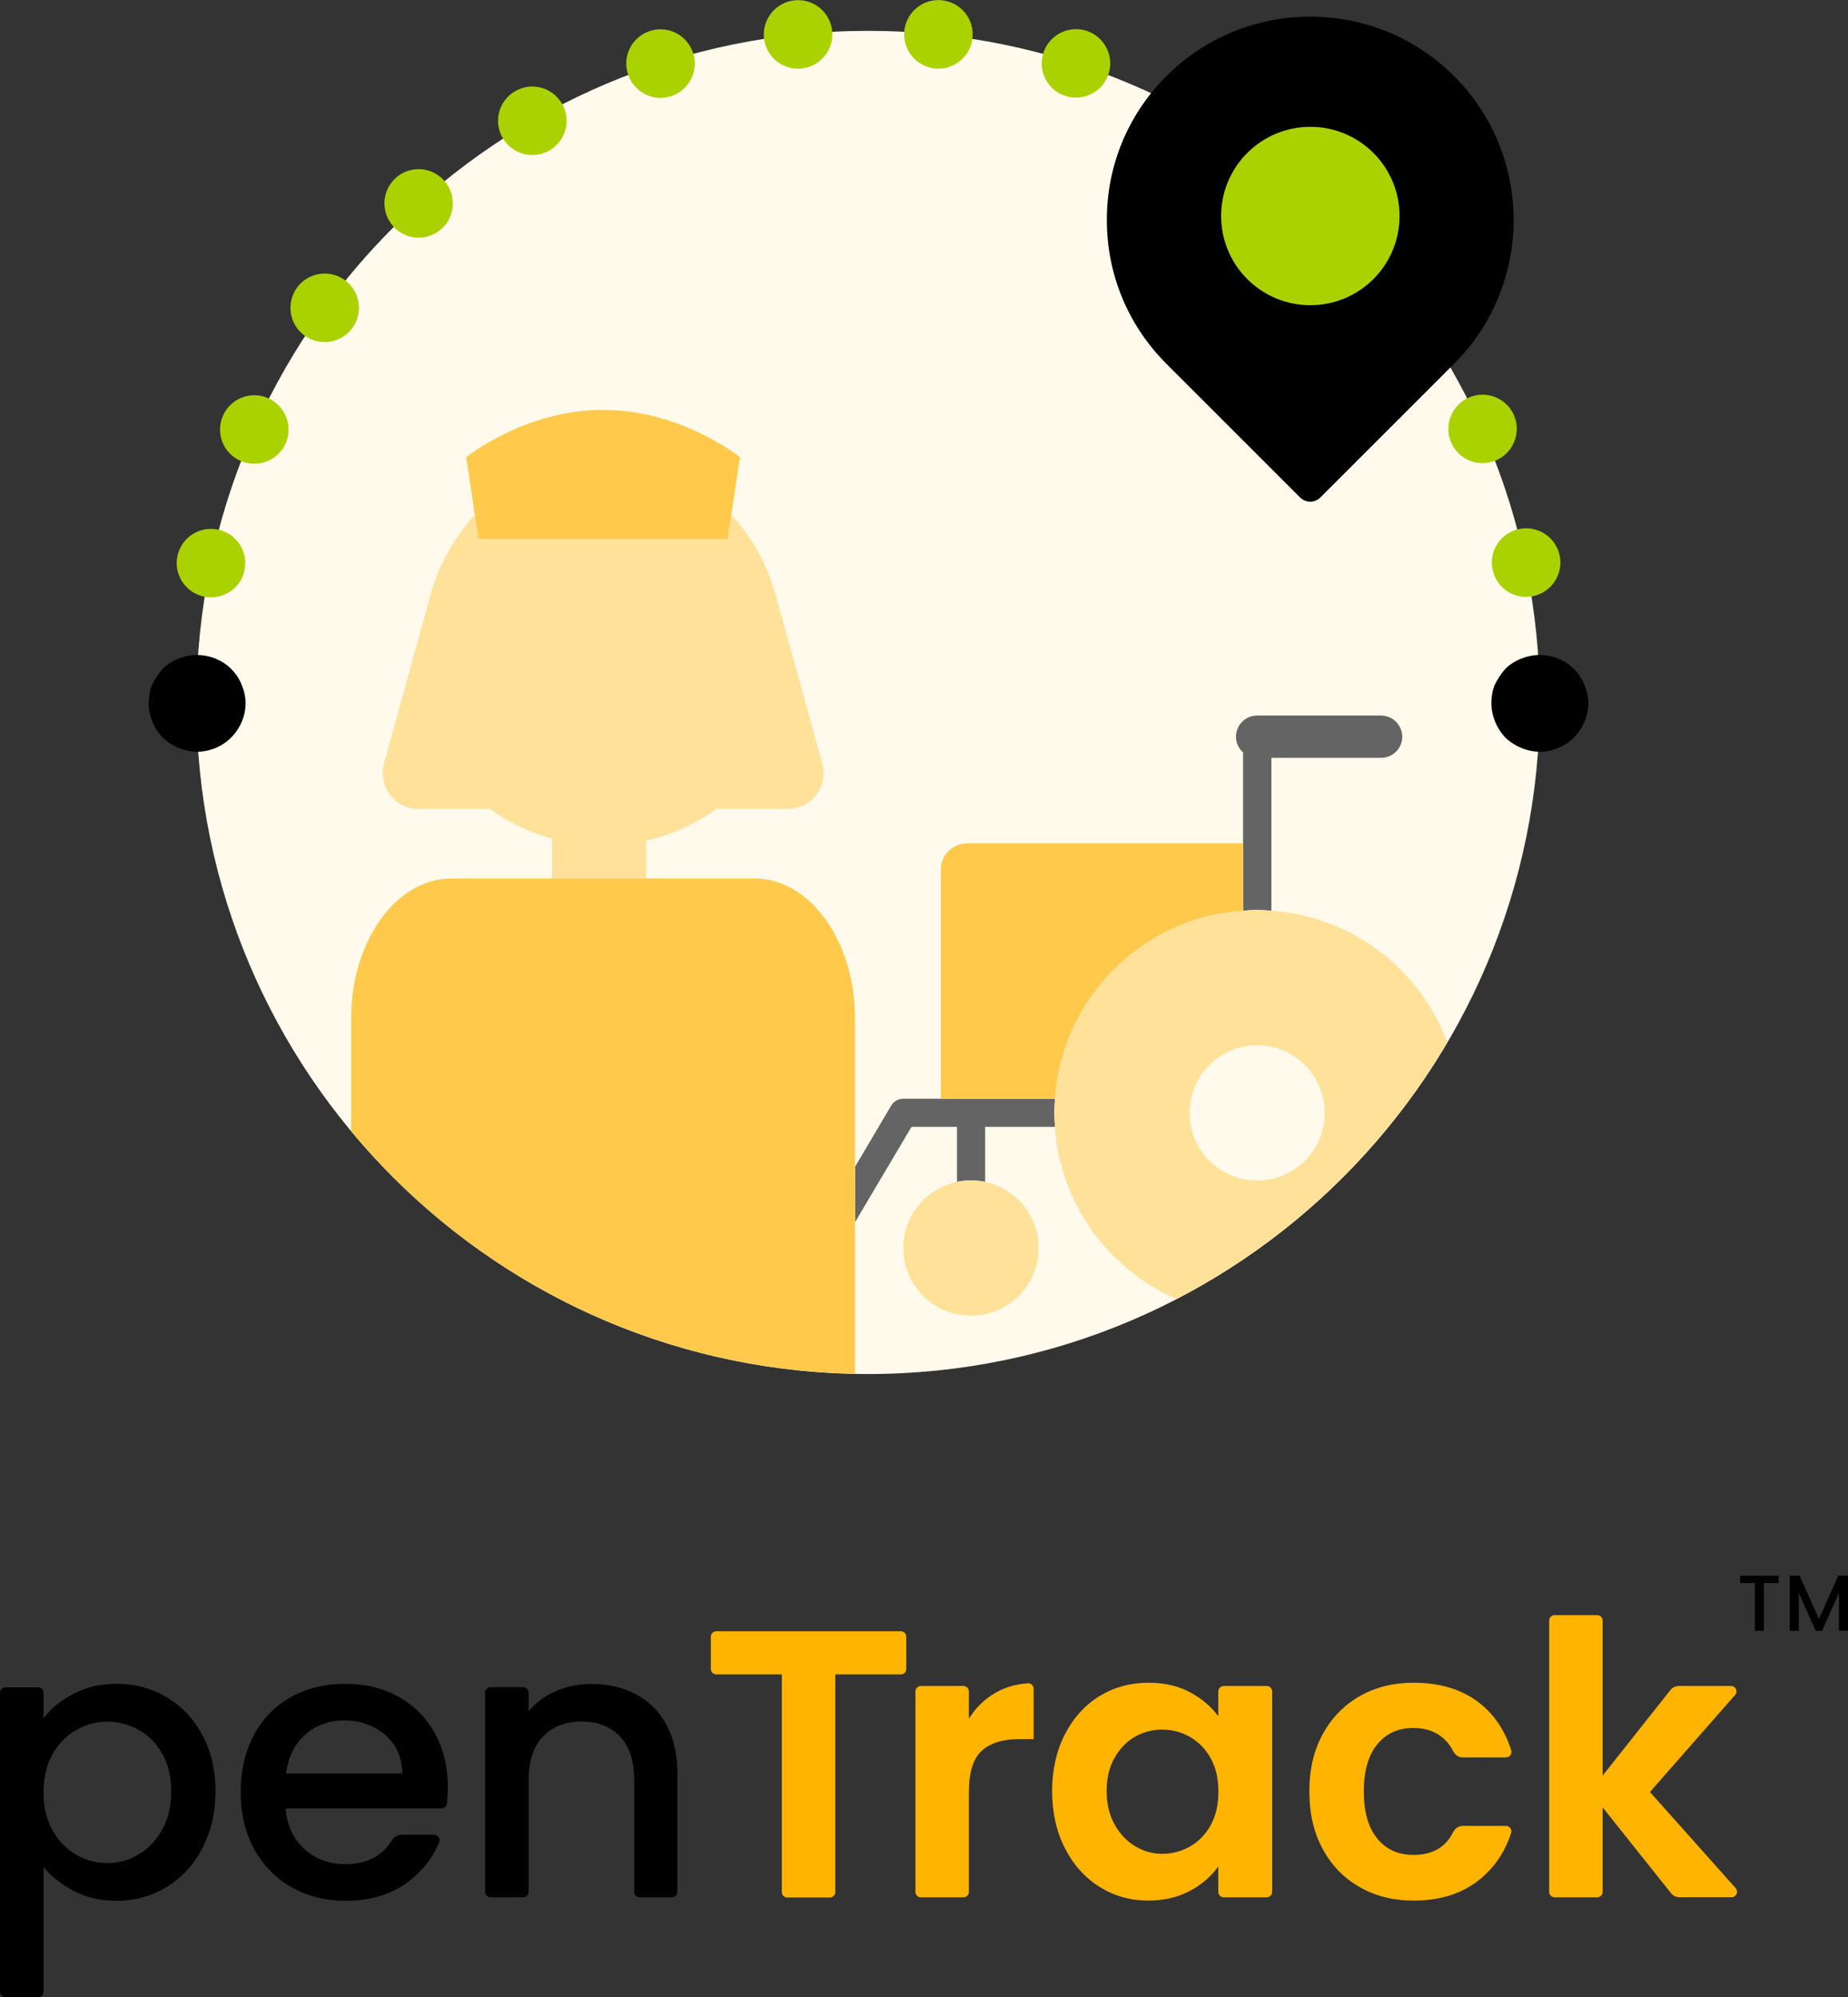 <svg xmlns="http://www.w3.org/2000/svg" xmlns:xlink="http://www.w3.org/1999/xlink" version="1.1" id="Layer_1" x="0px" y="0px" style="enable-background:new 0 0 216 216;" xml:space="preserve" viewBox="28.36 14.84 169.45 183.17">
<rect x="28.36" y="14.84" width="169.45" height="183.17" fill="#333333" stroke="none"/>
<style type="text/css">
	.st0{fill:#FFB400;}
	.st1{fill:#FDEDBF;}
	.st2{fill:#FDF7E8;}
	.st3{fill:#646464;}
	.st4{fill:#C5C5C5;}
	.st5{fill:#F2F2F2;}
	.st6{fill:#FFFAEB;}
	.st7{fill:#FFCA4C;}
	.st8{fill:#FFE199;}
	.st9{fill:#FFECBF;}
	.st10{fill:#FFD980;}
	.st11{fill:#00A0B4;}
	.st12{fill:#AAD200;}
	.st13{fill:#F04646;}
</style>
<g>
	<g>
		<g>
			<g>
				<path d="M35.11,170.17c1.17-0.61,2.48-0.91,3.95-0.91c1.68,0,3.21,0.41,4.6,1.24c1.39,0.83,2.48,1.99,3.27,3.48      c0.79,1.49,1.19,3.2,1.19,5.14s-0.4,3.67-1.19,5.19c-0.79,1.53-1.88,2.72-3.27,3.57c-1.39,0.85-2.92,1.28-4.6,1.28      c-1.47,0-2.77-0.3-3.91-0.89c-1.14-0.59-2.08-1.33-2.8-2.22v11.46c0,0.27-0.22,0.5-0.5,0.5h-2.99c-0.27,0-0.5-0.22-0.5-0.5      v-27.43c0-0.27,0.22-0.5,0.5-0.5h2.99c0.27,0,0.5,0.22,0.5,0.5v2.33C33.02,171.52,33.95,170.78,35.11,170.17z M43.24,175.68      c-0.55-0.97-1.27-1.7-2.17-2.2c-0.9-0.5-1.86-0.75-2.88-0.75c-1,0-1.95,0.26-2.85,0.77c-0.9,0.51-1.62,1.26-2.17,2.24      c-0.55,0.98-0.82,2.13-0.82,3.46c0,1.33,0.27,2.49,0.82,3.48c0.55,0.99,1.27,1.74,2.17,2.25c0.9,0.51,1.85,0.77,2.85,0.77      c1.03,0,1.99-0.26,2.88-0.79c0.9-0.52,1.62-1.29,2.17-2.29c0.55-1,0.82-2.17,0.82-3.5C44.06,177.79,43.79,176.65,43.24,175.68z"/>
				<path d="M86.65,170.21c1.2,0.63,2.14,1.56,2.81,2.8c0.68,1.24,1.01,2.73,1.01,4.47v10.86c0,0.27-0.22,0.5-0.5,0.5h-2.96      c-0.27,0-0.5-0.22-0.5-0.5v-10.27c0-1.72-0.43-3.05-1.29-3.97c-0.86-0.92-2.04-1.38-3.53-1.38c-1.49,0-2.67,0.46-3.55,1.38      c-0.87,0.92-1.31,2.24-1.31,3.97v10.27c0,0.27-0.22,0.5-0.5,0.5h-2.99c-0.27,0-0.5-0.22-0.5-0.5v-18.27c0-0.27,0.22-0.5,0.5-0.5      h2.99c0.27,0,0.5,0.22,0.5,0.5v1.71c0.65-0.79,1.49-1.41,2.5-1.85c1.01-0.44,2.09-0.66,3.23-0.66      C84.09,169.26,85.45,169.58,86.65,170.21z"/>
				<path d="M68.83,180.69H54.55c0.12,1.54,0.69,2.77,1.71,3.71c1.03,0.93,2.28,1.4,3.78,1.4c1.95,0,3.37-0.74,4.28-2.22      c0.16-0.26,0.53-0.48,0.84-0.48h3.01c0.36,0,0.6,0.37,0.46,0.7c-0.61,1.46-1.58,2.68-2.9,3.66c-1.53,1.13-3.42,1.7-5.68,1.7      c-1.84,0-3.49-0.41-4.95-1.24c-1.46-0.83-2.6-1.99-3.43-3.5c-0.83-1.5-1.24-3.25-1.24-5.23c0-1.98,0.4-3.72,1.21-5.23      c0.8-1.5,1.93-2.66,3.39-3.48c1.46-0.82,3.13-1.22,5.02-1.22c1.82,0,3.44,0.4,4.86,1.19c1.42,0.79,2.53,1.91,3.32,3.34      c0.79,1.43,1.19,3.08,1.19,4.95c0,0.54-0.03,1.05-0.08,1.51C69.3,180.5,69.09,180.69,68.83,180.69z M65.25,177.48      c-0.02-1.47-0.55-2.64-1.57-3.53c-1.03-0.89-2.3-1.33-3.81-1.33c-1.38,0-2.55,0.44-3.53,1.31c-0.98,0.87-1.56,2.06-1.75,3.55      H65.25z"/>
				<path class="st0" d="M111.46,164.94v2.96c0,0.27-0.22,0.5-0.5,0.5h-6.01v19.96c0,0.27-0.22,0.5-0.5,0.5h-3.9      c-0.27,0-0.5-0.22-0.5-0.5v-19.96h-6.01c-0.27,0-0.5-0.22-0.5-0.5v-2.96c0-0.27,0.22-0.5,0.5-0.5h16.91      C111.24,164.44,111.46,164.66,111.46,164.94z"/>
				<path class="st0" d="M119.66,170.07c0.88-0.5,1.86-0.79,2.96-0.86c0.28-0.02,0.52,0.22,0.52,0.5v4.62h-1.29      c-1.54,0-2.7,0.36-3.48,1.08c-0.78,0.72-1.17,1.98-1.17,3.78v9.15c0,0.27-0.22,0.5-0.5,0.5h-3.9c-0.27,0-0.5-0.22-0.5-0.5      v-18.38c0-0.27,0.22-0.5,0.5-0.5h3.9c0.27,0,0.5,0.22,0.5,0.5v2.51C117.82,171.45,118.64,170.65,119.66,170.07z"/>
				<path class="st0" d="M126.01,173.88c0.78-1.51,1.84-2.68,3.18-3.5c1.34-0.82,2.84-1.22,4.49-1.22c1.44,0,2.71,0.29,3.79,0.87      c1.08,0.58,1.95,1.32,2.6,2.2v-2.27c0-0.27,0.22-0.5,0.5-0.5h3.94c0.27,0,0.5,0.22,0.5,0.5v18.38c0,0.27-0.22,0.5-0.5,0.5h-3.94      c-0.27,0-0.5-0.22-0.5-0.5v-2.34c-0.63,0.91-1.5,1.66-2.6,2.25c-1.11,0.59-2.38,0.89-3.83,0.89c-1.63,0-3.12-0.42-4.46-1.26      c-1.34-0.84-2.4-2.02-3.18-3.55c-0.78-1.53-1.17-3.28-1.17-5.26C124.84,177.13,125.23,175.39,126.01,173.88z M139.38,176.1      c-0.47-0.85-1.1-1.5-1.89-1.96c-0.79-0.45-1.64-0.68-2.55-0.68s-1.75,0.22-2.52,0.66c-0.77,0.44-1.39,1.09-1.87,1.94      s-0.72,1.86-0.72,3.02s0.24,2.18,0.72,3.06c0.48,0.87,1.11,1.54,1.89,2.01c0.78,0.47,1.61,0.7,2.5,0.7      c0.91,0,1.76-0.23,2.55-0.68c0.79-0.45,1.42-1.11,1.89-1.96c0.47-0.85,0.7-1.87,0.7-3.06      C140.08,177.97,139.85,176.95,139.38,176.1z"/>
				<path class="st0" d="M149.63,173.9c0.82-1.5,1.95-2.67,3.39-3.5c1.45-0.83,3.1-1.24,4.96-1.24c2.4,0,4.39,0.6,5.96,1.8      c1.41,1.08,2.41,2.55,2.99,4.41c0.1,0.32-0.15,0.64-0.48,0.64l-3.97,0c-0.39,0-0.71-0.25-0.89-0.6      c-0.28-0.56-0.67-1.02-1.17-1.38c-0.66-0.48-1.49-0.72-2.47-0.72c-1.4,0-2.5,0.51-3.32,1.52c-0.82,1.01-1.22,2.45-1.22,4.32      c0,1.84,0.41,3.27,1.22,4.28c0.82,1.01,1.92,1.52,3.32,1.52c1.74,0,2.95-0.68,3.63-2.05c0.18-0.36,0.51-0.61,0.91-0.61l3.95,0      c0.33,0,0.59,0.33,0.48,0.65c-0.58,1.79-1.58,3.24-2.99,4.35c-1.59,1.24-3.57,1.85-5.94,1.85c-1.86,0-3.52-0.41-4.96-1.24      c-1.45-0.83-2.58-1.99-3.39-3.5c-0.82-1.5-1.22-3.26-1.22-5.26C148.41,177.15,148.82,175.4,149.63,173.9z"/>
				<path class="st0" d="M181.59,188.47l-6.28-7.88v7.75c0,0.27-0.22,0.5-0.5,0.5h-3.9c-0.27,0-0.5-0.22-0.5-0.5v-24.88      c0-0.27,0.22-0.5,0.5-0.5h3.9c0.27,0,0.5,0.22,0.5,0.5v14.22l6.21-7.84c0.19-0.24,0.47-0.38,0.78-0.38h4.79      c0.43,0,0.65,0.5,0.37,0.82l-7.81,8.9l7.86,8.82c0.28,0.32,0.06,0.83-0.37,0.83h-4.78C182.06,188.84,181.77,188.7,181.59,188.47      z"/>
			</g>
			<g>
				<path d="M191.45,159.34v0.68h-1.35v4.38h-0.83v-4.38h-1.35v-0.68H191.45z"/>
				<path d="M197.81,159.34v5.06h-0.83v-3.47l-1.55,3.47h-0.58l-1.55-3.47v3.47h-0.83v-5.06h0.9l1.78,3.97l1.77-3.97H197.81z"/>
			</g>
		</g>
	</g>
</g>
<g>
	<g>
		<path class="st6" d="M107.96,140.85L107.96,140.85c-34.02,0-61.59-27.58-61.59-61.59v0c0-34.02,27.58-61.59,61.59-61.59h0    c34.02,0,61.59,27.58,61.59,61.59v0C169.55,113.27,141.97,140.85,107.96,140.85z"/>
	</g>
	<g>
		<g>
			<g>
				<path class="st12" d="M47.05,69.55c-1.69-0.36-2.78-2.03-2.42-3.72l0,0c0.36-1.7,2.03-2.78,3.73-2.42l0,0      c1.69,0.36,2.78,2.03,2.42,3.72l0,0c-0.3,1.49-1.61,2.49-3.07,2.49l0,0C47.49,69.62,47.27,69.6,47.05,69.55z M165.22,67.08      c-0.36-1.69,0.72-3.36,2.42-3.72l0,0c1.7-0.36,3.37,0.72,3.73,2.42l0,0c0.36,1.69-0.72,3.36-2.42,3.73l0,0      c-0.23,0.04-0.44,0.07-0.66,0.07l0,0C166.83,69.58,165.53,68.56,165.22,67.08z M50.4,57.1c-1.59-0.71-2.3-2.56-1.59-4.15l0,0      c0.7-1.58,2.56-2.3,4.15-1.59l0,0c1.58,0.71,2.29,2.56,1.59,4.15l0,0c-0.52,1.16-1.67,1.86-2.87,1.86l0,0      C51.25,57.37,50.81,57.28,50.4,57.1z M161.44,55.46c-0.71-1.58,0-3.44,1.58-4.15l0,0c1.58-0.71,3.44,0,4.15,1.58l0,0l0,0l0,0      c0.7,1.58-0.01,3.44-1.59,4.15l0,0c-0.42,0.18-0.85,0.27-1.28,0.27l0,0C163.11,57.32,161.96,56.63,161.44,55.46z M56.28,45.61      c-1.4-1.02-1.7-2.98-0.69-4.39l0,0l0,0l0,0c1.02-1.4,2.99-1.71,4.39-0.69l0,0c1.4,1.02,1.71,2.99,0.69,4.39l0,0      c-0.61,0.84-1.57,1.29-2.54,1.29l0,0C57.49,46.21,56.84,46.02,56.28,45.61z M64.42,35.6c-1.16-1.3-1.06-3.28,0.23-4.44l0,0      c0,0,0,0-0.01,0l0,0c1.29-1.16,3.28-1.06,4.44,0.24l0,0c1.16,1.29,1.05,3.28-0.24,4.43l0,0c-0.6,0.55-1.35,0.81-2.1,0.81l0,0      C65.89,36.64,65.04,36.29,64.42,35.6z M74.45,27.49c-0.87-1.5-0.36-3.42,1.15-4.29l0,0c1.5-0.87,3.42-0.36,4.29,1.15l0,0      c0.87,1.49,0.36,3.42-1.15,4.28l0,0c-0.49,0.29-1.04,0.43-1.57,0.43l0,0C76.09,29.06,75.04,28.49,74.45,27.49z M85.94,21.64      c-0.54-1.65,0.36-3.42,2.02-3.96l0,0c1.65-0.53,3.42,0.37,3.95,2.02l0,0c0.54,1.65-0.36,3.42-2.01,3.96l0,0      c-0.33,0.1-0.65,0.16-0.97,0.16l0,0C87.6,23.82,86.38,22.97,85.94,21.64z M126.05,23.64L126.05,23.64      c-1.65-0.53-2.56-2.3-2.02-3.95l0,0c0.53-1.65,2.3-2.55,3.95-2.03l0,0c1.65,0.54,2.56,2.31,2.03,3.96l0,0      c-0.43,1.33-1.67,2.17-2.99,2.17l0,0C126.71,23.8,126.37,23.75,126.05,23.64z M98.41,18.32c-0.17-1.72,1.08-3.27,2.8-3.45l0,0      c1.73-0.18,3.27,1.07,3.45,2.8l0,0c0.18,1.73-1.07,3.27-2.8,3.45l0,0c-0.11,0.01-0.22,0.02-0.33,0.02l0,0      C99.95,21.14,98.58,19.94,98.41,18.32z M114.09,21.12L114.09,21.12c-1.73-0.18-2.98-1.72-2.81-3.45l0,0      c0.18-1.73,1.72-2.98,3.45-2.81l0,0c0,0,0,0,0,0.01l0,0c1.73,0.17,2.98,1.72,2.8,3.44l0,0c-0.16,1.62-1.53,2.82-3.12,2.82l0,0      C114.31,21.14,114.2,21.13,114.09,21.12z"/>
			</g>
		</g>
	</g>
	<g>
		<path d="M161.69,21.82c-7.27-7.27-19.11-7.27-26.38,0c-3.52,3.52-5.46,8.21-5.46,13.19s1.94,9.67,5.46,13.19l12.27,12.27    c0.25,0.25,0.59,0.38,0.92,0.38c0.33,0,0.67-0.13,0.92-0.38l12.27-12.27C168.97,40.93,168.97,29.1,161.69,21.82z"/>
		<g>
			<circle class="st12" cx="148.51" cy="34.65" r="8.18"/>
		</g>
	</g>
	<g>
		<g>
			<g>
				<g>
					<path d="M46.44,83.78c-1.16,0-2.32-0.49-3.16-1.29c-0.8-0.84-1.29-2-1.29-3.16c0-0.58,0.09-1.16,0.31-1.69       c0.27-0.53,0.58-1.03,0.98-1.47c0.4-0.4,0.89-0.71,1.46-0.93c1.07-0.44,2.27-0.44,3.38,0c0.53,0.22,1.02,0.53,1.42,0.93       c0.45,0.44,0.76,0.93,0.98,1.47c0.22,0.53,0.36,1.11,0.36,1.69c0,1.16-0.49,2.32-1.34,3.16C48.75,83.29,47.6,83.78,46.44,83.78       z"/>
				</g>
			</g>
		</g>
		<g>
			<g>
				<g>
					<path d="M169.56,83.78c-1.16,0-2.32-0.49-3.16-1.29c-0.8-0.84-1.29-2-1.29-3.16c0-0.58,0.09-1.16,0.31-1.69       c0.27-0.53,0.58-1.03,0.98-1.47c0.4-0.4,0.89-0.71,1.46-0.93c1.07-0.44,2.27-0.44,3.38,0c0.53,0.22,1.02,0.53,1.42,0.93       c0.45,0.44,0.76,0.93,0.98,1.47c0.22,0.53,0.36,1.11,0.36,1.69c0,1.16-0.49,2.32-1.34,3.16       C171.87,83.29,170.71,83.78,169.56,83.78z"/>
				</g>
			</g>
		</g>
	</g>
	<g>
		<g>
			<path class="st3" d="M125.03,115.6h-7.64h-2.75h-3.45c-0.46,0-0.88,0.24-1.11,0.63l-3.31,5.6v5.08l5.17-8.73h4.17v4.91     c0,0.05,0.01,0.09,0.01,0.13c0.41-0.09,0.84-0.13,1.28-0.13s0.87,0.05,1.28,0.13c0-0.04,0.01-0.09,0.01-0.13v-4.91h6.34     c0.02,0,0.04-0.01,0.07-0.01c-0.03-0.43-0.06-0.85-0.06-1.29c0-0.43,0.04-0.86,0.06-1.29     C125.07,115.61,125.05,115.6,125.03,115.6z"/>
			<path class="st3" d="M154.98,80.46h-11.35c-1.07,0-1.94,0.87-1.94,1.94c0,0.57,0.25,1.08,0.65,1.44v8.34v6.11     c0,0.02,0.01,0.04,0.01,0.07c0.43-0.03,0.85-0.07,1.29-0.07c0.43,0,0.86,0.04,1.29,0.07c0-0.02,0.01-0.04,0.01-0.07V84.34h10.06     c1.07,0,1.94-0.87,1.94-1.94C156.92,81.32,156.06,80.46,154.98,80.46z"/>
		</g>
		<g>
			<path class="st8" d="M144.92,98.36c-0.43-0.03-0.85-0.07-1.29-0.07c-0.43,0-0.86,0.04-1.29,0.07c-0.84,0.06-1.66,0.15-2.46,0.31     c-1.21,0.25-2.38,0.61-3.49,1.08c-6.3,2.67-10.81,8.71-11.3,15.86c-0.03,0.43-0.06,0.85-0.06,1.29c0,0.43,0.04,0.86,0.06,1.29     c0.49,7.09,4.93,13.08,11.14,15.78c10.33-5.35,18.95-13.53,24.83-23.53C158.58,103.74,152.36,98.87,144.92,98.36z M143.63,123.1     c-3.43,0-6.2-2.78-6.2-6.2c0-3.43,2.78-6.2,6.2-6.2c3.43,0,6.2,2.78,6.2,6.2C149.84,120.32,147.06,123.1,143.63,123.1z"/>
			<path class="st8" d="M118.67,123.23c-0.41-0.09-0.84-0.13-1.28-0.13s-0.87,0.05-1.28,0.13c-2.81,0.59-4.92,3.08-4.92,6.07     c0,3.43,2.78,6.2,6.2,6.2c3.43,0,6.2-2.78,6.2-6.2C123.59,126.32,121.48,123.82,118.67,123.23z"/>
			<path class="st8" d="M99.45,69.29c-0.76-2.74-2.17-5.22-4.03-7.23l-0.33,2.22H72.23l-0.33-2.21c-1.87,2.02-3.28,4.49-4.03,7.23     l-4.34,15.7c-0.47,2.06,1.09,4.02,3.2,4.02h6.55c1.7,1.23,3.63,2.16,5.7,2.73v3.67h8.64v-3.48c2.35-0.54,4.53-1.55,6.43-2.92     h6.55c2.11,0,3.67-1.96,3.2-4.02L99.45,69.29z"/>
		</g>
		<g>
			<path class="st7" d="M142.34,98.29v-6.11h-25.3c-1.33,0-2.41,1.08-2.41,2.41v21.02h2.75h7.64c0.02,0,0.04,0.01,0.07,0.01     c0.49-7.15,5-13.19,11.3-15.86c1.11-0.47,2.28-0.84,3.49-1.08c0.8-0.16,1.63-0.26,2.46-0.31     C142.34,98.33,142.34,98.31,142.34,98.29z"/>
			<path class="st7" d="M97.56,95.41h-9.94h-8.64h-9.22c-5.08,0-9.2,5.74-9.2,12.83v10.34c11.06,13.32,27.62,21.88,46.2,22.24     v-13.89v-5.08v-13.6C106.76,101.16,102.64,95.41,97.56,95.41z"/>
			<path class="st7" d="M72.23,64.28h22.85l0.33-2.22l0.8-5.29c0,0-5.37-4.34-12.55-4.34c-7.19,0-12.55,4.34-12.55,4.34l0.79,5.29     L72.23,64.28z"/>
		</g>
	</g>
</g>
</svg>